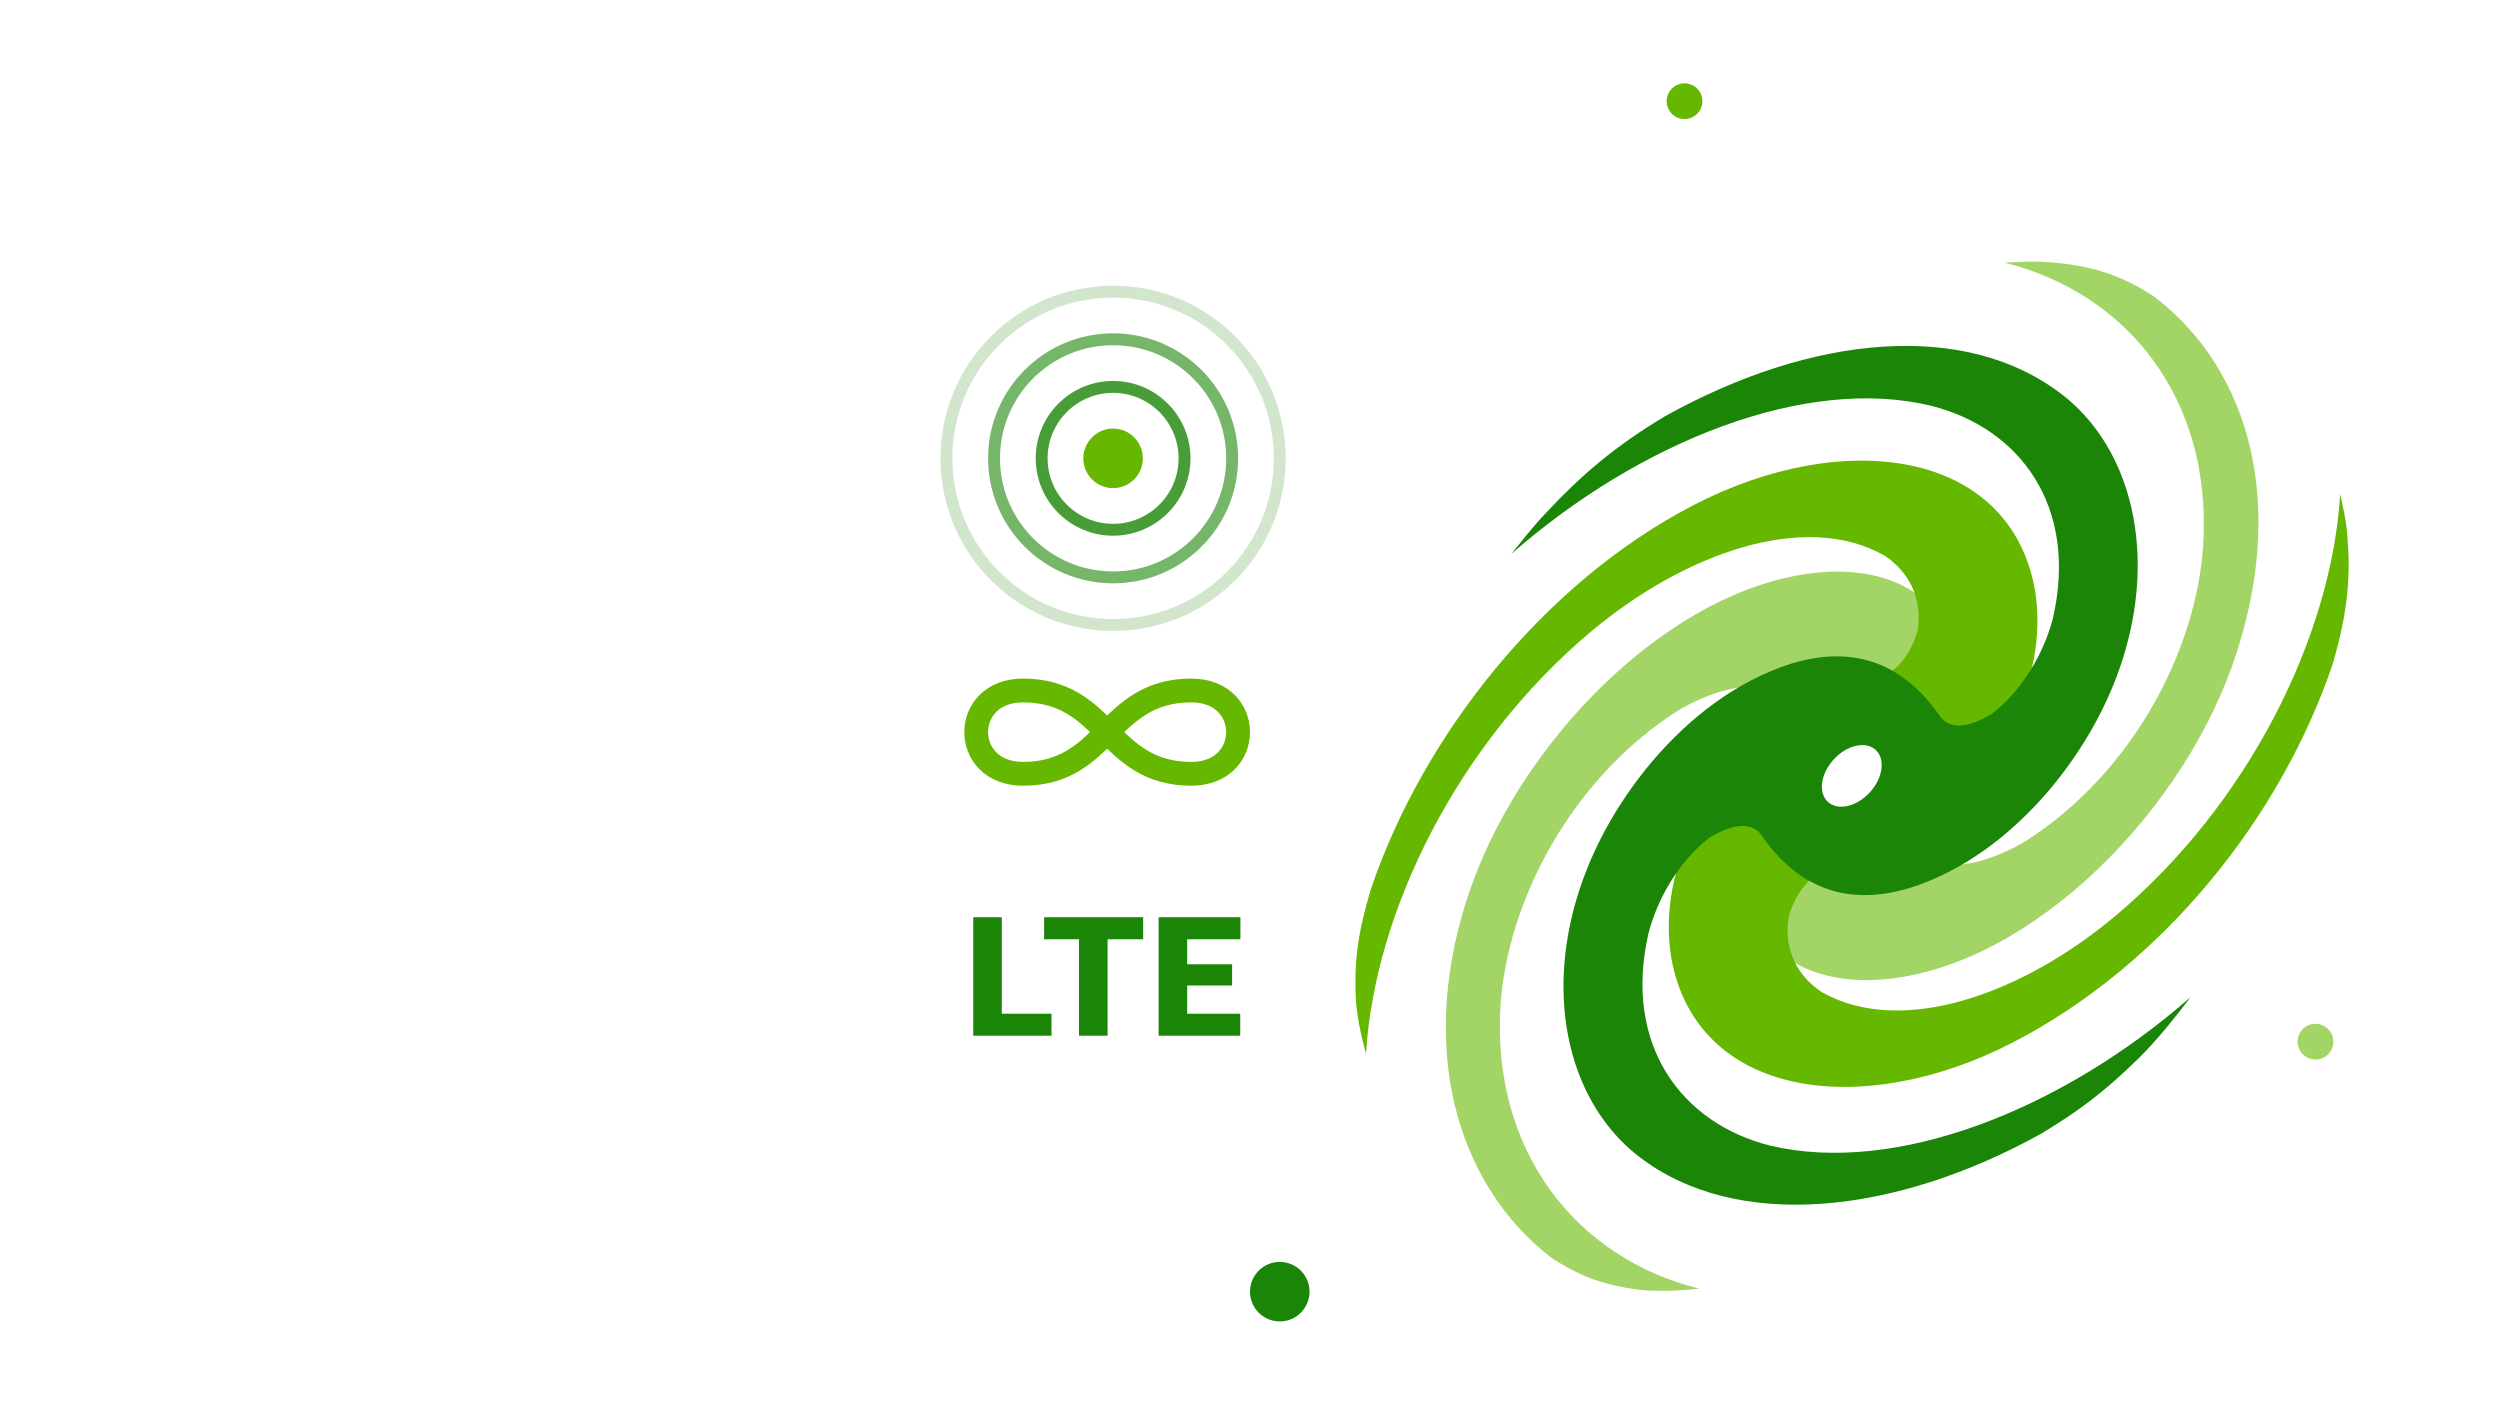 <svg width="210" height="119" viewBox="0 0 210 119" fill="none" xmlns="http://www.w3.org/2000/svg">
<mask id="mask0" mask-type="alpha" maskUnits="userSpaceOnUse" x="0" y="0" width="210" height="119">
<rect width="210" height="119" fill="#C4C4C4"/>
</mask>
<g mask="url(#mask0)">
<g filter="url(#filter0_d)">
<path d="M97.796 128.022C121.431 149.742 166.449 139.212 198.346 104.503C230.243 69.793 236.94 24.048 213.304 2.328C189.669 -19.392 144.651 -8.862 112.754 25.847C80.858 60.556 74.16 106.302 97.796 128.022Z" fill="white"/>
</g>
<g filter="url(#filter1_d)">
<path d="M106.872 118.146C126.871 136.524 164.878 127.707 191.762 98.452C218.646 69.197 224.228 30.582 204.228 12.204C184.229 -6.175 146.223 2.642 119.338 31.897C92.454 61.153 86.872 99.767 106.872 118.146Z" fill="white"/>
</g>
<g filter="url(#filter2_d)">
<path d="M115.947 108.27C132.145 123.155 163.007 115.928 184.879 92.127C206.751 68.326 211.351 36.965 195.153 22.08C178.955 7.195 148.093 14.422 126.221 38.223C104.349 62.024 99.749 93.385 115.947 108.27Z" fill="white"/>
</g>
<g filter="url(#filter3_d)">
<path d="M142.75 108.251C140.897 108.443 138.909 108.51 137.498 108.315C134.274 107.862 132.539 107.066 130.373 105.695C122.227 99.467 118.917 87.688 123.573 74.494C128.228 61.3 141.603 48.232 154.201 48.011C158.109 47.996 161.436 49.334 163.43 52.433C166.095 56.753 164.308 62.719 161.133 68.511C160.277 70.344 160.919 71.598 162.047 72.326C164.336 73.201 167.481 72.245 170.18 70.638C179.213 64.85 184.474 54.581 185.063 45.878C185.869 33.543 178.725 24.644 168.382 22.062C169.779 22.001 170.69 21.922 171.987 22.013C175.318 22.26 177.995 22.943 180.971 24.933C189.116 31.161 192.184 42.658 187.529 55.852C182.873 69.046 169.499 82.114 156.901 82.335C152.992 82.35 149.665 81.012 147.671 77.913C145.006 73.593 146.793 67.627 149.968 61.835C150.824 60.002 150.183 58.748 149.055 58.021C146.766 57.145 143.621 58.101 140.922 59.708C131.888 65.496 126.627 75.765 126.038 84.468C125.294 96.737 132.429 105.69 142.75 108.251Z" fill="#66B700" fill-opacity="0.6"/>
<path d="M114.749 88.499C114.293 86.934 113.929 85.089 113.871 83.585C113.765 80.163 114.2 77.9 115.161 74.667C119.53 61.791 129.645 48.965 142.269 42.423C154.892 35.881 168.793 37.762 170.929 49.508C171.552 53.222 170.878 57.443 168.391 61.881C164.892 67.995 159.224 71.219 153.512 73.013C151.702 73.717 150.721 75.361 150.244 77.041C149.79 79.951 151.152 82.103 153.032 83.337C159.678 87.113 169.771 83.579 177.672 76.954C188.916 67.518 195.865 53.371 196.573 41.502C196.843 42.777 197.056 43.577 197.168 44.888C197.462 48.241 197.262 51.323 195.94 55.798C191.571 68.674 181.7 81.057 169.054 87.579C156.407 94.1 142.529 92.24 140.393 80.493C139.77 76.78 140.444 72.559 142.931 68.121C146.43 62.007 152.099 58.783 157.811 56.989C159.62 56.285 160.601 54.641 161.078 52.961C161.533 50.051 160.17 47.899 158.29 46.665C151.644 42.889 141.551 46.423 133.65 53.048C122.406 62.484 115.457 76.63 114.749 88.499Z" fill="#66B700"/>
<path d="M184.015 83.751C182.674 85.538 181.097 87.45 179.763 88.783C176.694 91.8 174.581 93.327 171.521 95.195C159.183 102.06 145.806 103.478 137.628 97.119C129.449 90.76 128.635 76.028 138.798 63.938C142.005 60.189 145.91 57.214 150.393 55.769C156.501 53.876 160.441 56.453 163.063 60.308C164.041 61.407 165.7 60.93 167.298 59.978C169.962 57.927 171.699 54.773 172.439 51.965C174.618 42.474 169.604 35.948 162.239 34.093C151.74 31.52 137.772 37.044 126.939 46.542C128.051 45.2 128.679 44.323 129.862 43.083C132.792 39.943 135.652 37.477 139.873 34.957C152.211 28.092 165.165 26.841 173.293 33.204C181.42 39.566 182.285 54.294 172.122 66.385C168.915 70.133 165.011 73.109 160.528 74.554C154.419 76.446 150.479 73.869 147.857 70.014C146.879 68.915 145.22 69.392 143.622 70.345C140.958 72.395 139.221 75.549 138.481 78.357C136.302 87.848 141.316 94.374 148.681 96.229C159.247 98.743 173.215 93.22 184.015 83.751Z" fill="#1B8508"/>
</g>
<g filter="url(#filter4_d)">
<path d="M153.543 67.358C154.378 68.126 155.953 67.77 157.062 66.564C158.17 65.358 158.391 63.758 157.557 62.991C156.722 62.224 155.147 62.58 154.038 63.786C152.93 64.992 152.709 66.591 153.543 67.358Z" fill="white"/>
</g>
<g filter="url(#filter5_d)">
<rect x="75" y="71" width="36" height="22" fill="white"/>
</g>
<path d="M84.151 85.154H88.328V87H81.752V77.047H84.151V85.154Z" fill="#1B8508"/>
<path d="M96.025 78.899H93.038V87H90.638V78.899H87.706V77.047H96.025V78.899Z" fill="#1B8508"/>
<path d="M103.497 82.782H99.723V85.154H104.18V87H97.324V77.047H104.194V78.899H99.723V80.998H103.497V82.782Z" fill="#1B8508"/>
<path d="M100.072 65C93.006 65 93.006 58 85.933 58C80.689 58 80.689 65 85.933 65C92.999 65 92.999 58 100.072 58C105.309 58 105.309 65 100.072 65Z" stroke="#66B700" stroke-width="2" stroke-miterlimit="10"/>
<circle cx="93.5" cy="38.5" r="2.5" fill="#66B700"/>
<circle cx="93.5" cy="38.5" r="6" stroke="#1B8508" stroke-opacity="0.8"/>
<circle cx="93.5" cy="38.5" r="10" stroke="#1B8508" stroke-opacity="0.6"/>
<circle cx="93.5" cy="38.5" r="14" stroke="#1B8508" stroke-opacity="0.2"/>
<circle cx="141.5" cy="8.5" r="1.5" fill="#66B700"/>
<circle cx="194.5" cy="87.5" r="1.5" fill="#66B700" fill-opacity="0.6"/>
<circle cx="107.5" cy="108.5" r="2.5" fill="#1B8508"/>
</g>
<defs>
<filter id="filter0_d" x="43" y="-49" width="225.1" height="228.35" filterUnits="userSpaceOnUse" color-interpolation-filters="sRGB">
<feFlood flood-opacity="0" result="BackgroundImageFix"/>
<feColorMatrix in="SourceAlpha" type="matrix" values="0 0 0 0 0 0 0 0 0 0 0 0 0 0 0 0 0 0 127 0"/>
<feOffset/>
<feGaussianBlur stdDeviation="6"/>
<feColorMatrix type="matrix" values="0 0 0 0 0 0 0 0 0 0 0 0 0 0 0 0 0 0 0.06 0"/>
<feBlend mode="normal" in2="BackgroundImageFix" result="effect1_dropShadow"/>
<feBlend mode="normal" in="SourceGraphic" in2="effect1_dropShadow" result="shape"/>
</filter>
<filter id="filter1_d" x="58.66" y="-33.074" width="193.781" height="196.497" filterUnits="userSpaceOnUse" color-interpolation-filters="sRGB">
<feFlood flood-opacity="0" result="BackgroundImageFix"/>
<feColorMatrix in="SourceAlpha" type="matrix" values="0 0 0 0 0 0 0 0 0 0 0 0 0 0 0 0 0 0 127 0"/>
<feOffset/>
<feGaussianBlur stdDeviation="6"/>
<feColorMatrix type="matrix" values="0 0 0 0 0 0 0 0 0 0 0 0 0 0 0 0 0 0 0.06 0"/>
<feBlend mode="normal" in2="BackgroundImageFix" result="effect1_dropShadow"/>
<feBlend mode="normal" in="SourceGraphic" in2="effect1_dropShadow" result="shape"/>
</filter>
<filter id="filter2_d" x="74.619" y="-16.872" width="161.863" height="164.094" filterUnits="userSpaceOnUse" color-interpolation-filters="sRGB">
<feFlood flood-opacity="0" result="BackgroundImageFix"/>
<feColorMatrix in="SourceAlpha" type="matrix" values="0 0 0 0 0 0 0 0 0 0 0 0 0 0 0 0 0 0 127 0"/>
<feOffset/>
<feGaussianBlur stdDeviation="6"/>
<feColorMatrix type="matrix" values="0 0 0 0 0 0 0 0 0 0 0 0 0 0 0 0 0 0 0.06 0"/>
<feBlend mode="normal" in2="BackgroundImageFix" result="effect1_dropShadow"/>
<feBlend mode="normal" in="SourceGraphic" in2="effect1_dropShadow" result="shape"/>
</filter>
<filter id="filter3_d" x="101.855" y="9.971" width="107.431" height="110.461" filterUnits="userSpaceOnUse" color-interpolation-filters="sRGB">
<feFlood flood-opacity="0" result="BackgroundImageFix"/>
<feColorMatrix in="SourceAlpha" type="matrix" values="0 0 0 0 0 0 0 0 0 0 0 0 0 0 0 0 0 0 127 0"/>
<feOffset/>
<feGaussianBlur stdDeviation="6"/>
<feColorMatrix type="matrix" values="0 0 0 0 0 0 0 0 0 0 0 0 0 0 0 0 0 0 0.06 0"/>
<feBlend mode="normal" in2="BackgroundImageFix" result="effect1_dropShadow"/>
<feBlend mode="normal" in="SourceGraphic" in2="effect1_dropShadow" result="shape"/>
</filter>
<filter id="filter4_d" x="140.032" y="49.602" width="31.037" height="31.145" filterUnits="userSpaceOnUse" color-interpolation-filters="sRGB">
<feFlood flood-opacity="0" result="BackgroundImageFix"/>
<feColorMatrix in="SourceAlpha" type="matrix" values="0 0 0 0 0 0 0 0 0 0 0 0 0 0 0 0 0 0 127 0"/>
<feOffset/>
<feGaussianBlur stdDeviation="6"/>
<feColorMatrix type="matrix" values="0 0 0 0 0 0 0 0 0 0 0 0 0 0 0 0 0 0 0.06 0"/>
<feBlend mode="normal" in2="BackgroundImageFix" result="effect1_dropShadow"/>
<feBlend mode="normal" in="SourceGraphic" in2="effect1_dropShadow" result="shape"/>
</filter>
<filter id="filter5_d" x="63" y="59" width="60" height="46" filterUnits="userSpaceOnUse" color-interpolation-filters="sRGB">
<feFlood flood-opacity="0" result="BackgroundImageFix"/>
<feColorMatrix in="SourceAlpha" type="matrix" values="0 0 0 0 0 0 0 0 0 0 0 0 0 0 0 0 0 0 127 0"/>
<feOffset/>
<feGaussianBlur stdDeviation="6"/>
<feColorMatrix type="matrix" values="0 0 0 0 0 0 0 0 0 0 0 0 0 0 0 0 0 0 0.08 0"/>
<feBlend mode="normal" in2="BackgroundImageFix" result="effect1_dropShadow"/>
<feBlend mode="normal" in="SourceGraphic" in2="effect1_dropShadow" result="shape"/>
</filter>
</defs>
</svg>
